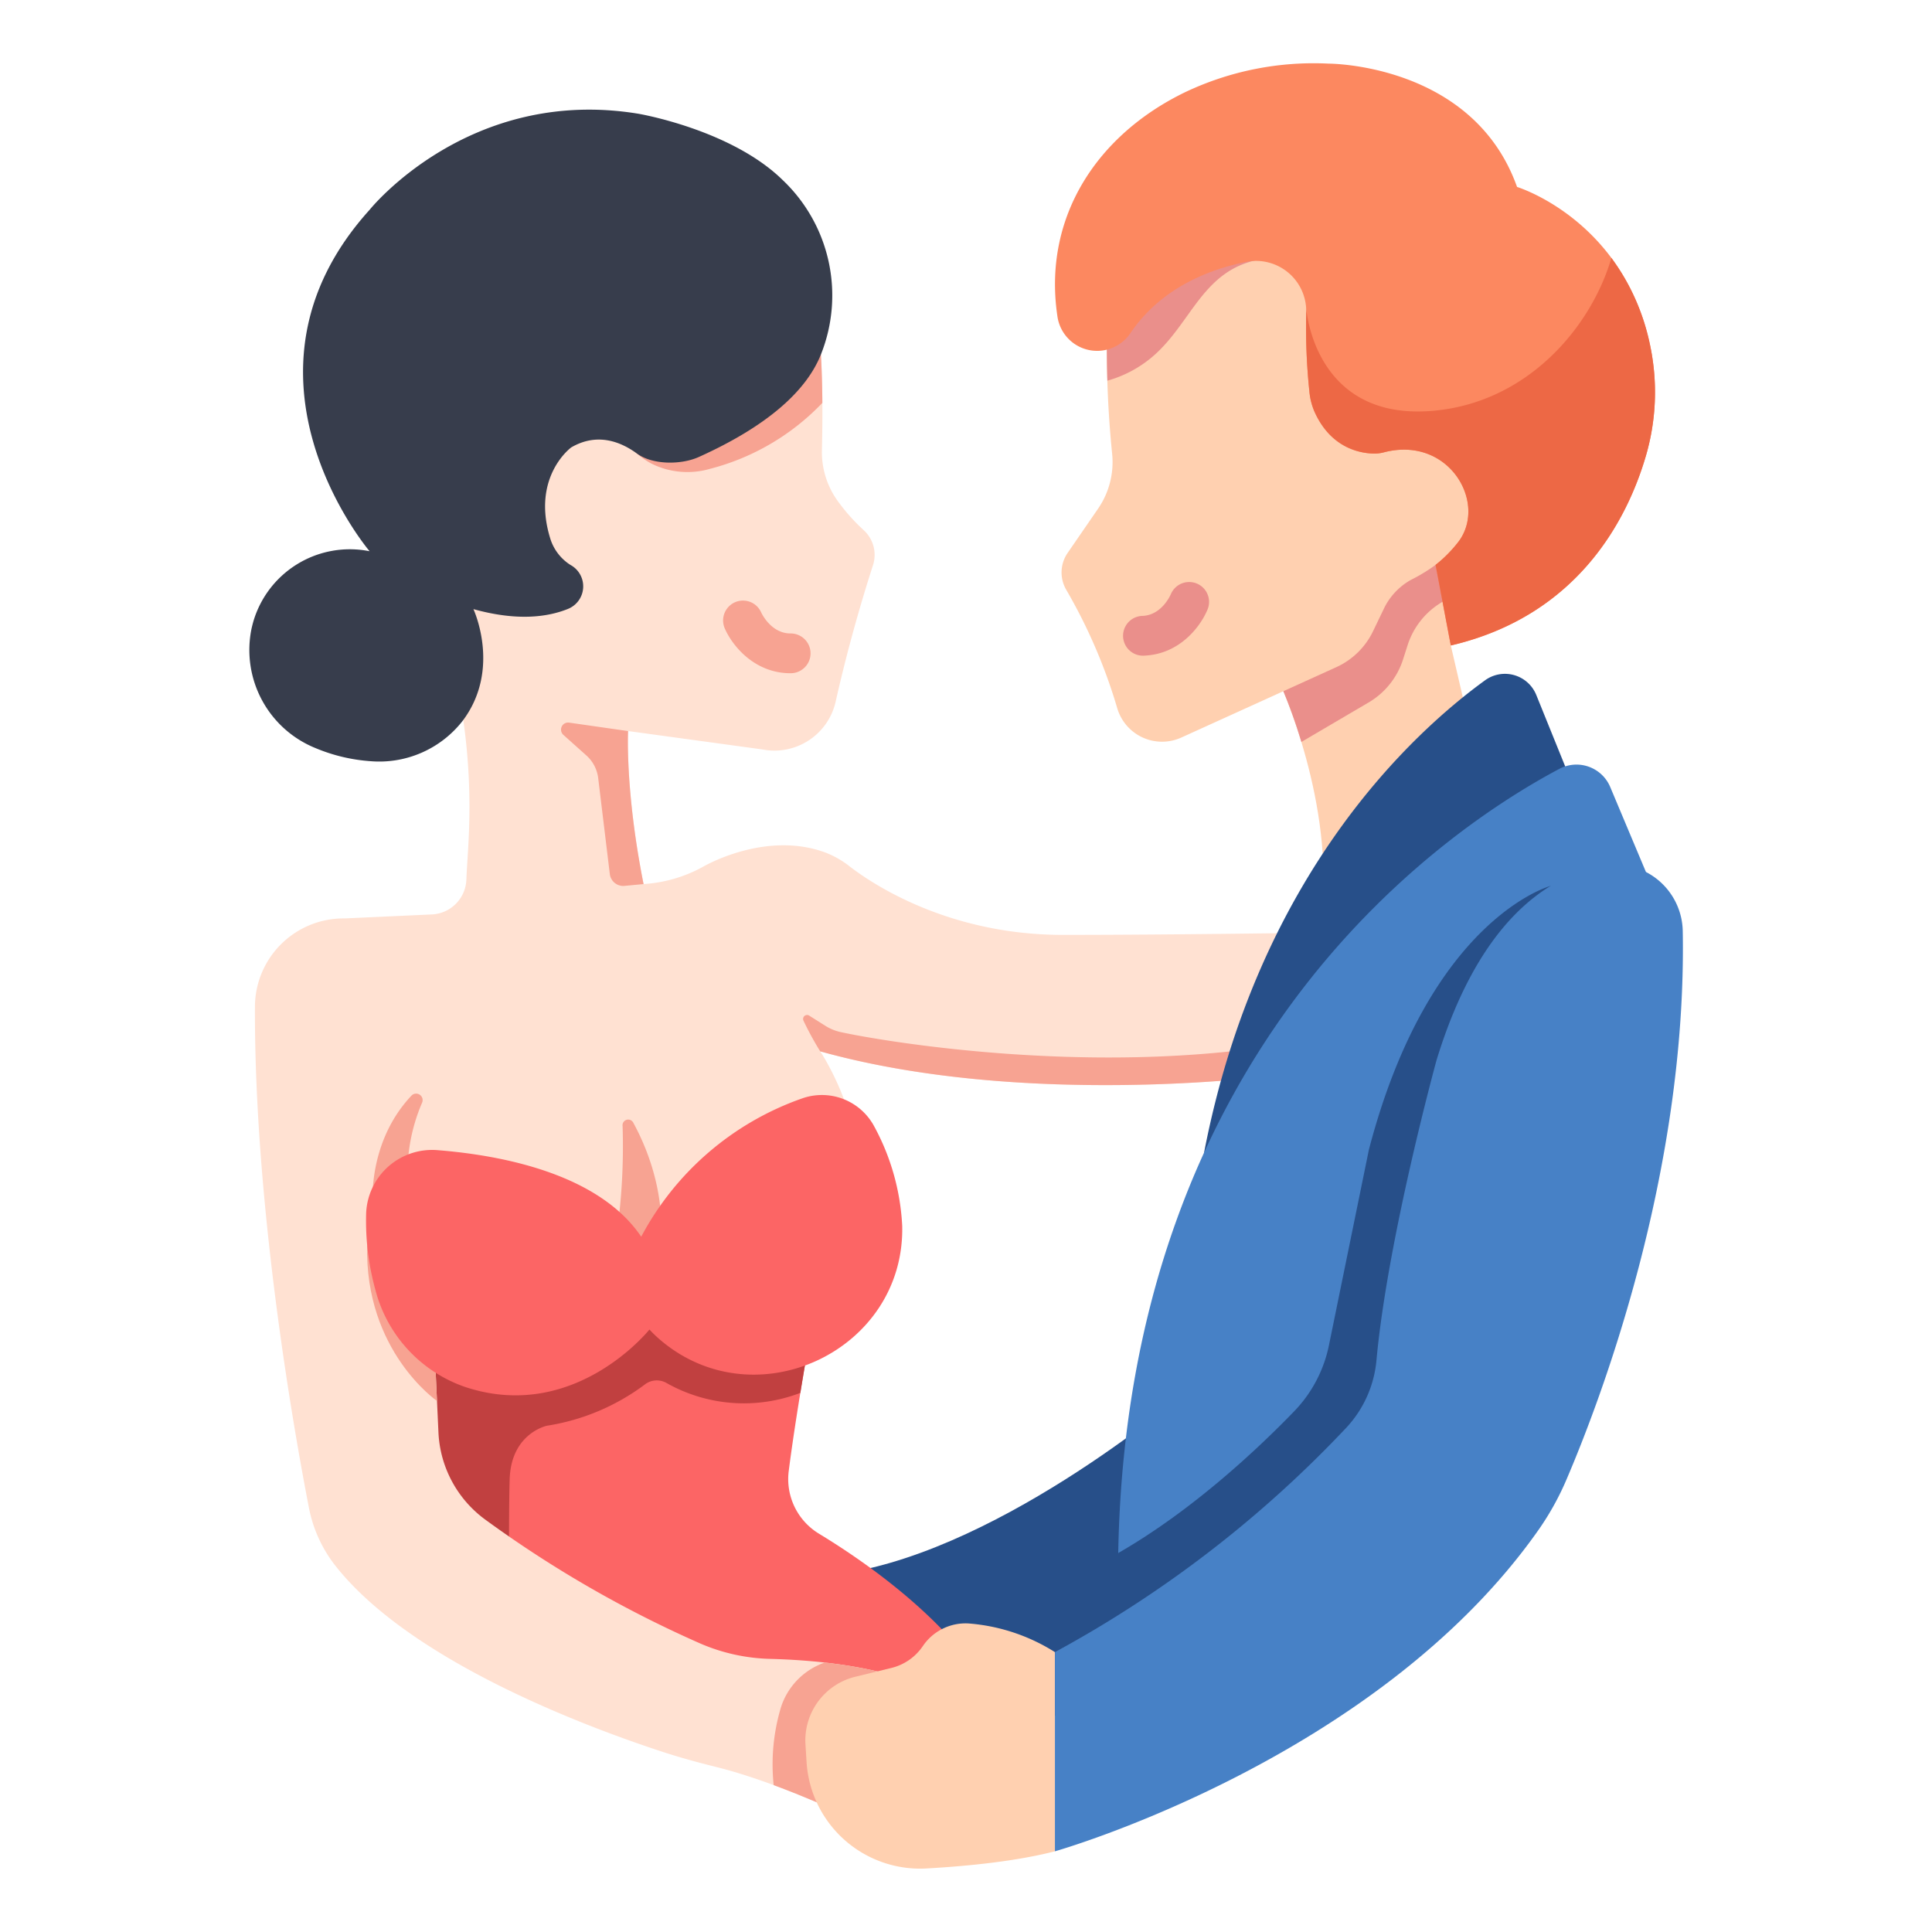 <svg id="icon" height="512" viewBox="0 0 340 340" width="512" xmlns="http://www.w3.org/2000/svg"><path d="m207.915 245.556s-33.822 28.974-62.3 31.67v24.715h58.253z" fill="#274f89"/><path d="m142.555 235.111s-2.437 13.478-3.747 23.723a11.241 11.241 0 0 0 5.29 11.053c9.457 5.739 27.237 18.2 32.894 33.623l-30.875 4.037-57.949-23.987-22.562-48.449 19.238-6.887 52.961-3.088z" fill="#fc6565"/><path d="m137.805 225.136-52.961 3.088-13.134 5.385.757 3.948a44.654 44.654 0 0 0 -4.79 2l20.492 44 1.42.588c-.033-9.534-.031-19.91.106-23.875.278-8.072 6.556-9.365 6.556-9.365a38.684 38.684 0 0 0 17.2-7.235 3.436 3.436 0 0 1 3.818-.3 27.7 27.7 0 0 0 23.58 1.751c.921-5.646 1.71-10.008 1.71-10.008z" fill="#c14040"/><path d="m140.708 44.031s4.71 4.02 3.936 35.141a14.707 14.707 0 0 0 2.807 9.031 33.727 33.727 0 0 0 4.572 5.121 5.89 5.89 0 0 1 1.595 6.186c-1.556 4.815-4.237 13.647-6.556 23.969a11.05 11.05 0 0 1 -12.91 8.407l-23.616-3.234s-.551 10.468 2.723 26.926a24.783 24.783 0 0 0 10.421-3.019s10.986-6.517 21.692-2.483a16.427 16.427 0 0 1 4.188 2.423c4.027 3.1 17.359 12.026 37.5 12.026 24.375 0 59.323-.614 59.323-.614l-22.445 25.425s-43.6 5.728-79.592-4.313c0 0 6.618 9.8 6.841 21.406l-38.138 19.7-36.789 6.424.9 19.551a20.142 20.142 0 0 0 8.272 15.346 202.715 202.715 0 0 0 37.868 21.805 33.013 33.013 0 0 0 12.267 2.682c7.28.187 19.947 1.179 28.222 5.543l-1.794 20.714a5.009 5.009 0 0 1 -7.195 4.071c-7.146-3.514-18.892-8.856-28.81-11.318-3.124-.775-6.22-1.619-9.28-2.618-13.591-4.439-44.754-16.07-57.9-33.06a23.873 23.873 0 0 1 -4.477-10.1c-2.524-13.006-9.592-52.635-9.468-87.99a15.594 15.594 0 0 1 15.8-15.552l15.318-.7a6.377 6.377 0 0 0 6.092-6.126c.192-5.383 1.466-14.906-.734-29.425l-7.076-44.834s24.819-29.472 26.813-31.242 39.63-5.269 39.63-5.269z" fill="#ffe1d2"/><g fill="#f7a392"><path d="m76.906 246.548-.646-14 3.008-.525-14.653-12.888c-.458 18.653 12.291 27.413 12.291 27.413z"/><path d="m109.566 198.185a110.293 110.293 0 0 1 -1.213 20.247l4.735 4.912 3.242-7s.707-8.509-4.9-18.8a1 1 0 0 0 -1.864.641z"/><path d="m74.269 194.085a31.6 31.6 0 0 0 -2.439 15.231l-6.224 2.867s-1.077-11 6.8-19.367a1.142 1.142 0 0 1 1.863 1.269z"/></g><path d="m76.963 202.405c11.134.877 28.356 4.082 35.881 15.236a51.245 51.245 0 0 1 28.323-24.34 10.436 10.436 0 0 1 12.7 4.962 40.832 40.832 0 0 1 4.907 17.485c.479 21.918-25.737 34.28-42.485 20.133a22.576 22.576 0 0 1 -2-1.906s-13.108 16.457-32.355 10.135a24.571 24.571 0 0 1 -15.85-17.04 45.631 45.631 0 0 1 -1.648-13.6 11.622 11.622 0 0 1 12.527-11.065z" fill="#fc6565"/><path d="m139.114 118.477c-6.427 0-10.293-4.949-11.565-7.879a3.5 3.5 0 0 1 6.41-2.813c.094.2 1.757 3.692 5.157 3.692a.176.176 0 0 1 .023 0 3.5 3.5 0 0 1 .01 7z" fill="#f7a392"/><path d="m100.154 127.169a1.246 1.246 0 0 0 -1.007 2.162l4.046 3.619a6.374 6.374 0 0 1 2.078 3.983l2.046 16.88a2.379 2.379 0 0 0 2.583 2.087l3.356-.317c-3.274-16.458-2.723-26.926-2.723-26.926z" fill="#f7a392"/><path d="m113.259 64.258s-5.133 12-1.158 15.564a12.586 12.586 0 0 0 2.771 1.875 14.2 14.2 0 0 0 10.035.821 41.724 41.724 0 0 0 19.816-11.618c-.172-23.581-4.015-26.868-4.015-26.868s-4.541.421-10.548 1.046l-5.175 2.159z" fill="#f7a392"/><path d="m144.47 62.374c-2.616 6.563-9.644 12.712-21.489 18.048-3.112 1.4-8.126 1.417-10.88-.6-2.849-2.086-7-3.751-11.572-1.087 0 0-7 5.095-3.737 15.89a8.467 8.467 0 0 0 3.328 4.616c.149.1.3.2.465.29a4.283 4.283 0 0 1 -.622 7.623c-3.74 1.511-9.114 2.134-16.65.041 0 0 4.947 10.568-1.889 19.653a18.6 18.6 0 0 1 -16.176 7.112 30.513 30.513 0 0 1 -9.72-2.307 18.615 18.615 0 0 1 -11.256-21.053q.12-.531.269-1.077a17.7 17.7 0 0 1 20.169-12.578c.11.019.221.04.333.061 0 0-26.351-30.919 0-60.081 0 0 17.448-21.825 47.313-16.906 0 0 16.255 2.748 25.342 11.628a27.991 27.991 0 0 1 6.772 30.727z" fill="#373d4c"/><path d="m223.933 189.336 5.6-6.149c-.911.132-1.838.276-2.8.44-34.366 5.871-71.206-.332-78.8-2a8.384 8.384 0 0 1 -2.681-1.1l-2.842-1.793a.7.7 0 0 0 -1.015.881 55.476 55.476 0 0 0 2.948 5.406c35.988 10.043 79.59 4.315 79.59 4.315z" fill="#f7a392"/><path d="m224.466 118.487s9.337 19.14 8.4 39.214l26.376-27.176-3.923-16.932-1.909-20.548s-17.273 5.368-28.944 25.442z" fill="#ffd0b0"/><path d="m276.933 138.54-6.575-16.24a5.951 5.951 0 0 0 -9.019-2.574c-12.492 9.059-39.963 33.991-49.449 83.15l3.933 1.689z" fill="#274f89"/><path d="m274.43 135.3c-19.265 10.215-76.028 47.9-77.64 138.007l.482 19.373 57.018-38.739 37.152-96.241-8.064-19.189a6.443 6.443 0 0 0 -8.948-3.211z" fill="#4781c6"/><path d="m137.464 300.36a34.961 34.961 0 0 0 -1.309 13.792c6.991 2.581 13.852 5.757 18.644 8.113a5.009 5.009 0 0 0 7.195-4.071l1.794-20.714c-5.277-2.783-12.336-4.191-18.65-4.9a12.339 12.339 0 0 0 -7.674 7.78z" fill="#f7a392"/><path d="m185.647 290.743a33.2 33.2 0 0 0 -15.227-5.043 9.069 9.069 0 0 0 -7.988 3.944l-.057.082a9.345 9.345 0 0 1 -5.489 3.8l-6.364 1.554a11.529 11.529 0 0 0 -8.773 11.917l.192 3.081a20.015 20.015 0 0 0 21.1 18.74c7.561-.427 15.945-1.3 22.6-3.019z" fill="#ffd0b0"/><path d="m224.466 118.487a90.03 90.03 0 0 1 4.554 12.086l11.828-6.946a13.6 13.6 0 0 0 6.063-7.573l.81-2.527a13.607 13.607 0 0 1 5.638-7.313l1.2-.768-1.154-12.4s-17.268 5.367-28.939 25.441z" fill="#ea8f8b"/><path d="m194.968 53.239a183.912 183.912 0 0 0 .747 26.594 14.443 14.443 0 0 1 -2.46 9.668l-5.375 7.815a6.05 6.05 0 0 0 -.239 6.477 94.46 94.46 0 0 1 8.974 20.836 8.219 8.219 0 0 0 11.312 5.152l27.238-12.369a13.263 13.263 0 0 0 6.468-6.328l1.935-4.025a11.511 11.511 0 0 1 4.708-5 29.767 29.767 0 0 0 8.468-6.278l7.951-8.7-11.888-50.98-50.98 6.858z" fill="#ffd0b0"/><path d="m201.291 115.383c6.424-.226 10.112-5.309 11.281-8.281a3.5 3.5 0 0 0 -6.5-2.586c-.087.207-1.626 3.752-5.024 3.871h-.023a3.5 3.5 0 0 0 .236 7z" fill="#ea8f8b"/><path d="m194.968 53.239s-.336 5.643-.09 13.755a20.985 20.985 0 0 0 9.639-5.837c6.446-6.718 8.646-16.471 22.2-15.764s12.083-6.012 12.083-6.012l-1.227-1.238-35.749 4.809z" fill="#ea8f8b"/><path d="m219.312 46.086c-6.82 1.38-15.08 4.713-20.4 12.569a7.056 7.056 0 0 1 -12.812-2.9c-.028-.19-.056-.381-.082-.574-2.346-17.092 7.067-31.485 22.6-38.983a52.739 52.739 0 0 1 25.217-5s25.405-.046 33.141 21.7c0 0 18.927 5.771 23.483 28.223a39.947 39.947 0 0 1 -.847 19.224c-3.175 10.768-11.712 27.965-34.3 33.253l-2.684-14.176a23.414 23.414 0 0 0 4.141-4.227c4.928-6.848-1.844-18.514-13.183-15.6a6.611 6.611 0 0 1 -1.641.231c-2.249 0-7.663-.737-10.625-7.38a11.486 11.486 0 0 1 -.89-3.5 107.475 107.475 0 0 1 -.558-13.917 8.839 8.839 0 0 0 -10.56-8.943z" fill="#fc8860"/><path d="m289.617 80.34a39.947 39.947 0 0 0 .847-19.224 38.943 38.943 0 0 0 -6.886-15.723c-3.561 12.207-14.828 25.578-31.627 26.922-20.833 1.667-22.085-18.153-22.085-18.153h-.006c.018.283.032.568.022.859a107.475 107.475 0 0 0 .558 13.917 11.486 11.486 0 0 0 .89 3.5c2.962 6.643 8.376 7.379 10.625 7.38a6.6 6.6 0 0 0 1.641-.231c11.339-2.91 18.111 8.756 13.183 15.6a23.414 23.414 0 0 1 -4.141 4.227l2.684 14.176c22.578-5.285 31.12-22.482 34.295-33.25z" fill="#ed6845"/><path d="m280.893 185.028c-4.431-16.368-8.007-29.122-8.007-29.122s-21.34 5.664-31.981 46.412l-7.03 34.413a23.453 23.453 0 0 1 -6.1 11.612c-6.2 6.414-17.774 17.383-30.977 24.962-.111 6.208.035 12.659.477 19.373l57.018-38.739z" fill="#274f89"/><path d="m296.136 163.881a11.944 11.944 0 0 0 -14.179-11.537c-9.422 1.839-21.574 9.468-29.158 34.255 0 0-8.59 31.332-10.563 52.763a20.026 20.026 0 0 1 -5.168 11.74 203.947 203.947 0 0 1 -51.421 39.641v35.057s56.838-16.082 85.264-56.788a48.767 48.767 0 0 0 4.807-8.739c5.656-13.211 21.175-53.495 20.418-96.392z" fill="#4781c6"/></svg>